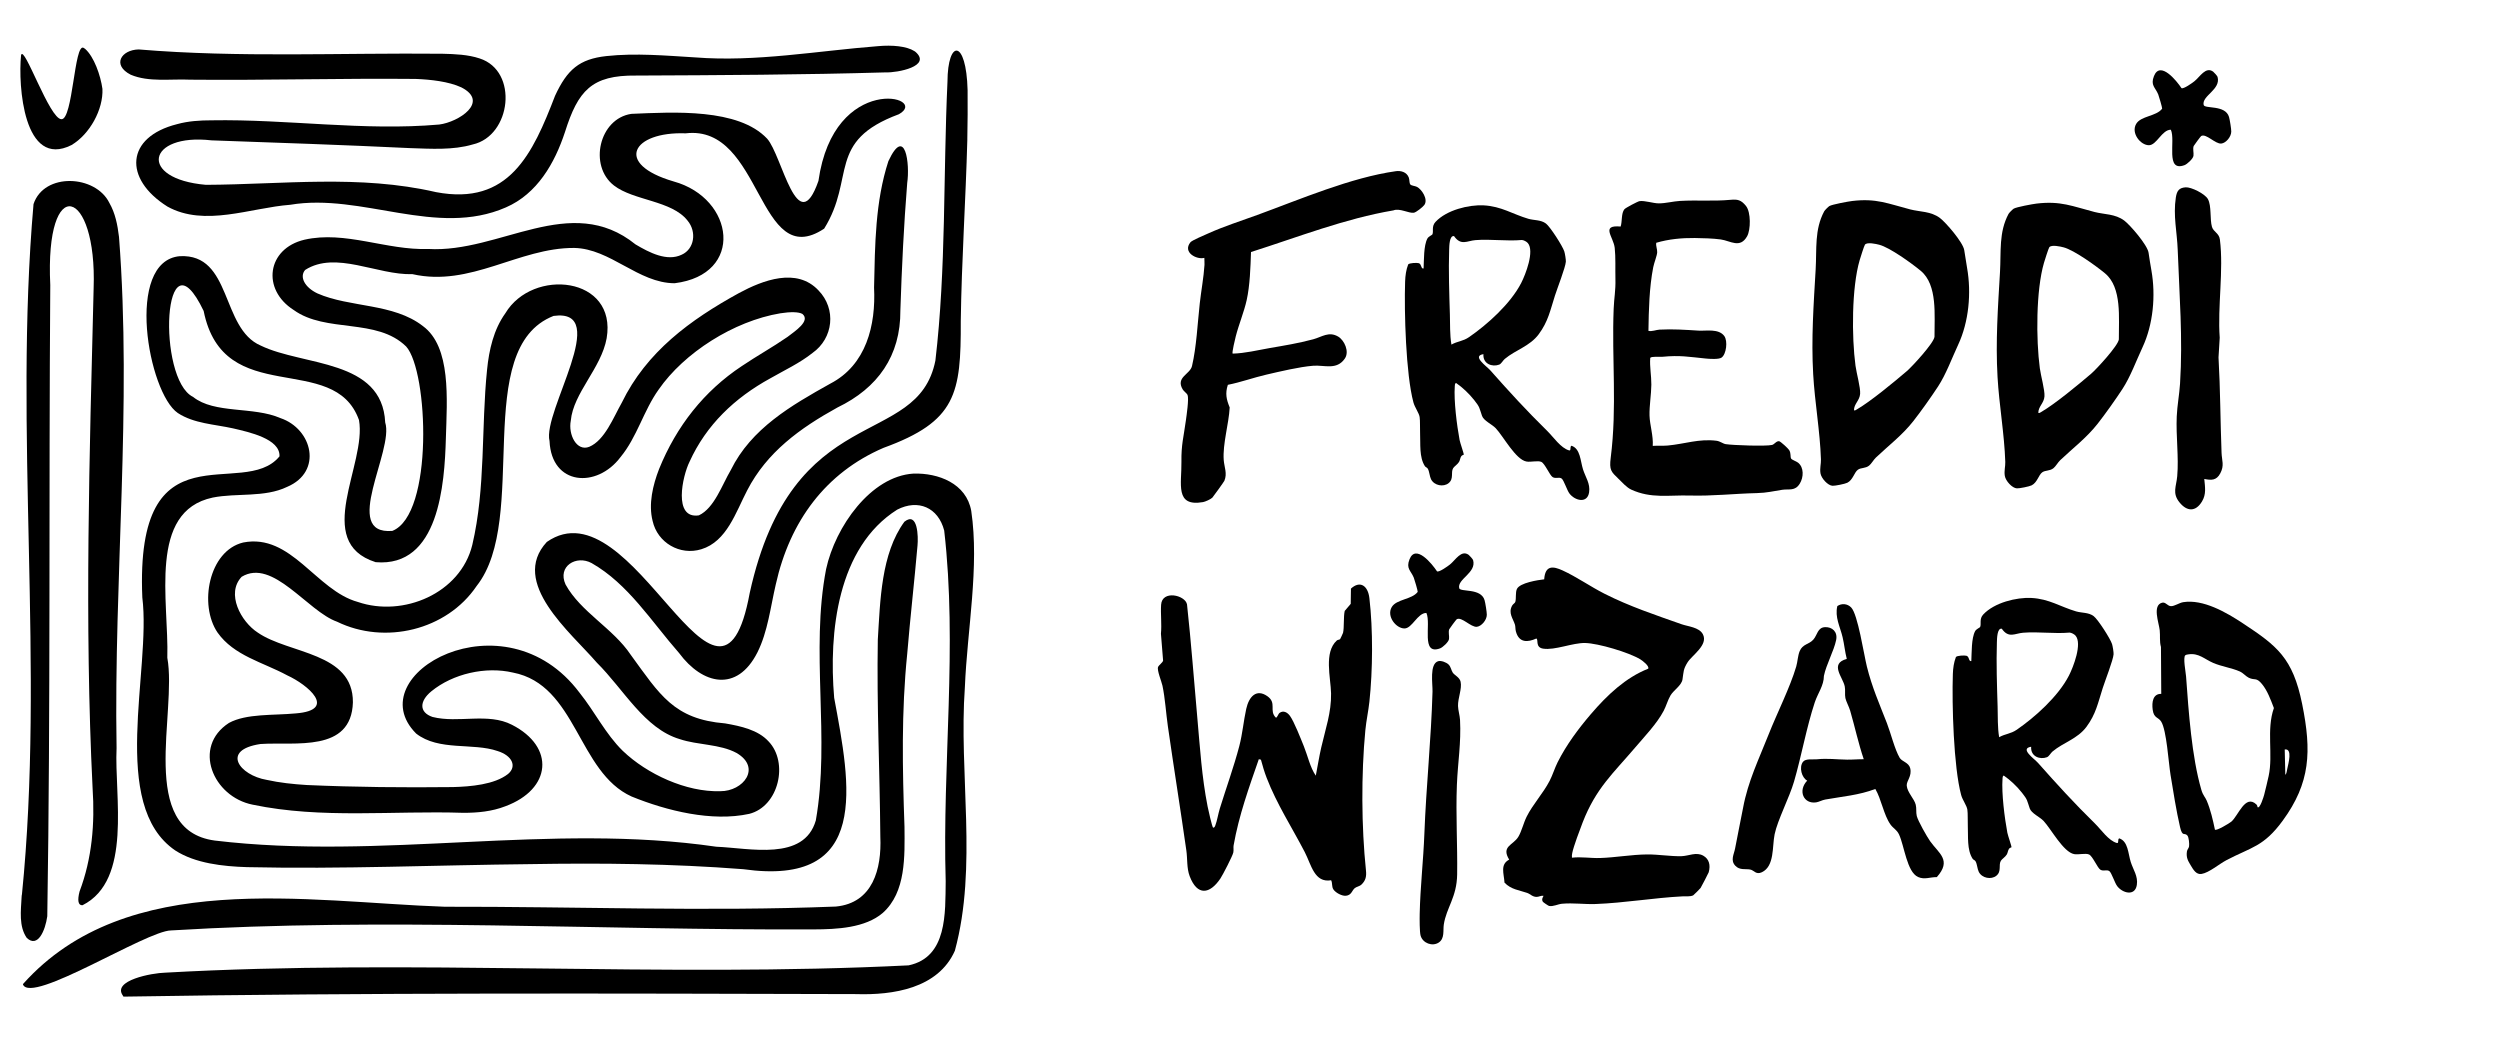 <svg width="267" height="111" viewBox="0 0 267 111" fill="none" xmlns="http://www.w3.org/2000/svg">
<path d="M167.882 91.602C168.884 91.485 169.89 91.668 170.889 91.636C172.552 91.582 174.233 91.269 175.909 91.254C177.107 91.242 178.416 91.471 179.582 91.44C180.366 91.419 181.154 90.956 181.917 91.392C182.535 91.747 182.699 92.392 182.491 93.158C182.465 93.252 181.709 94.7 181.623 94.835C181.575 94.909 180.887 95.597 180.833 95.624C180.526 95.777 180.027 95.714 179.679 95.732C176.618 95.888 173.492 96.435 170.391 96.55C169.25 96.593 168.009 96.412 166.82 96.52C166.38 96.561 165.878 96.845 165.437 96.754C165.362 96.738 164.825 96.377 164.779 96.31C164.572 96.008 164.878 95.697 164.846 95.67C164.592 95.628 164.361 95.788 164.113 95.789C163.663 95.79 163.448 95.483 163.097 95.361C162.259 95.069 161.383 95.004 160.681 94.265C160.616 93.271 160.196 92.324 161.181 91.807C160.295 90.368 161.619 90.272 162.16 89.366C162.518 88.766 162.713 87.886 163.046 87.222C163.713 85.889 164.798 84.747 165.501 83.391C165.828 82.759 166.038 82.039 166.355 81.407C167.296 79.533 168.596 77.795 169.915 76.256C171.669 74.211 173.621 72.371 176.025 71.418C176.19 71.134 175.376 70.532 175.192 70.42C173.951 69.668 170.695 68.708 169.309 68.673C167.956 68.638 166.068 69.475 164.8 69.274C163.923 69.135 164.346 68.252 164.072 68.197C163.176 68.601 162.229 68.685 161.896 67.431C161.83 67.184 161.857 66.913 161.8 66.725C161.598 66.064 161.058 65.48 161.492 64.686C161.596 64.497 161.792 64.422 161.835 64.283C161.946 63.922 161.833 63.283 162.003 62.91C162.309 62.238 164.276 61.945 164.92 61.872C165.023 60.336 165.881 60.465 166.879 60.92C168.371 61.6 169.886 62.666 171.373 63.417C174.056 64.773 176.797 65.68 179.591 66.668C180.278 66.912 181.469 66.986 181.864 67.731C182.472 68.878 180.716 69.97 180.238 70.729C179.759 71.49 179.818 71.74 179.69 72.563C179.59 73.213 178.747 73.703 178.409 74.273C178.129 74.742 177.95 75.402 177.683 75.911C176.959 77.29 175.604 78.696 174.62 79.854C172.291 82.595 170.45 84.175 169.027 87.838C168.75 88.552 168.046 90.423 167.917 91.099C167.883 91.27 167.862 91.425 167.885 91.601L167.882 91.602Z" fill="black"/>
<path d="M142.17 94.011C140.37 94.319 140.052 92.36 139.344 90.996C137.975 88.355 136.361 85.886 135.273 83.059C135.032 82.432 134.843 81.79 134.668 81.136L134.442 81.08C133.393 84.104 132.312 87.086 131.748 90.298C131.71 90.519 131.772 90.77 131.718 91.044C131.649 91.401 130.582 93.462 130.342 93.82C129.211 95.508 127.869 95.721 127.055 93.571C126.732 92.719 126.832 91.74 126.7 90.815C126.07 86.393 125.366 82.009 124.73 77.575C124.531 76.187 124.435 74.578 124.152 73.237C124.059 72.794 123.55 71.59 123.681 71.238C123.755 71.04 124.182 70.759 124.219 70.553L123.988 67.683C124.087 66.687 123.94 65.546 124.007 64.581C124.115 62.998 126.556 63.543 126.772 64.537C127.211 68.575 127.517 72.653 127.876 76.684C128.162 79.885 128.351 82.977 128.972 86.128C129.02 86.37 129.463 88.397 129.566 88.393C129.697 88.411 129.751 88.272 129.795 88.159C129.979 87.697 130.113 86.878 130.277 86.35C130.953 84.161 131.779 81.889 132.358 79.676C132.702 78.36 132.816 76.974 133.096 75.714C133.39 74.386 134.182 73.538 135.344 74.346C136.4 75.079 135.502 75.891 136.255 76.639C136.398 76.696 136.502 76.243 136.669 76.129C137.074 75.849 137.493 76.077 137.769 76.458C138.213 77.071 138.928 78.905 139.252 79.704C139.667 80.725 139.917 81.961 140.527 82.841C140.722 81.845 140.884 80.813 141.109 79.827C141.543 77.922 142.201 76.075 142.158 74.057C142.12 72.345 141.377 69.679 142.77 68.406C142.868 68.316 143.051 68.331 143.123 68.26C143.148 68.236 143.428 67.631 143.438 67.584C143.57 67.034 143.473 65.884 143.615 65.247L144.257 64.492L144.281 62.863C145.247 61.977 146.094 62.531 146.251 63.878C146.645 67.26 146.614 71.578 146.251 74.951C146.142 75.962 145.917 76.963 145.82 77.983C145.369 82.699 145.398 88.299 145.886 92.974C145.953 93.612 145.85 94.046 145.407 94.469C145.197 94.669 144.874 94.698 144.69 94.852C144.379 95.109 144.353 95.605 143.74 95.668C143.338 95.709 142.658 95.362 142.414 95C142.2 94.68 142.33 94.361 142.167 94.012L142.17 94.011Z" fill="black"/>
<path d="M158.427 37.824C157.172 38.022 158.752 39.086 159.166 39.554C161.239 41.889 163.015 43.838 165.233 46.012C165.917 46.684 166.685 47.853 167.589 48.106C167.823 48.171 167.635 47.693 167.835 47.605C168.79 47.923 168.779 49.216 169.065 50.128C169.325 50.957 169.861 51.648 169.716 52.584C169.522 53.826 168.182 53.462 167.612 52.7C167.356 52.358 167.024 51.303 166.794 51.117C166.53 50.905 166.154 51.16 165.821 50.954C165.505 50.758 165.001 49.507 164.611 49.329C164.247 49.164 163.478 49.375 163.023 49.291C161.866 49.079 160.564 46.606 159.747 45.737C159.358 45.322 158.463 44.939 158.282 44.42C157.972 43.533 158.07 43.52 157.456 42.744C156.901 42.041 156.204 41.381 155.497 40.894C155.373 40.99 155.382 41.089 155.371 41.239C155.259 42.804 155.593 45.428 155.886 46.998C155.945 47.316 156.368 48.495 156.328 48.562C156.319 48.575 156.146 48.61 156.069 48.718C155.939 48.903 155.939 49.145 155.827 49.331C155.666 49.599 155.306 49.817 155.196 50.002C154.919 50.462 155.298 51.133 154.705 51.605C154.165 52.035 153.181 51.87 152.836 51.185C152.676 50.869 152.662 50.35 152.49 50.06C152.408 49.921 152.254 49.9 152.181 49.789C151.553 48.822 151.72 47.39 151.665 46.23C151.641 45.718 151.679 44.967 151.617 44.539C151.554 44.111 151.099 43.519 150.954 42.977C150.146 39.984 149.959 33.284 150.066 30.069C150.087 29.439 150.172 28.812 150.395 28.239C150.526 28.079 151.335 28.047 151.53 28.109C151.845 28.209 151.738 28.732 152.039 28.676C152.09 27.787 152.035 26.238 152.447 25.474C152.568 25.252 152.948 25.103 152.979 25.036C153.13 24.712 152.862 24.18 153.313 23.698C154.502 22.424 156.868 21.852 158.45 21.932C160.354 22.031 161.546 22.873 163.229 23.367C163.845 23.547 164.563 23.46 165.109 23.876C165.563 24.221 166.887 26.282 167.069 26.856C167.137 27.071 167.248 27.735 167.233 27.949C167.187 28.567 166.317 30.794 166.074 31.555C165.566 33.141 165.347 34.332 164.341 35.691C163.38 36.987 161.879 37.355 160.711 38.332C160.512 38.497 160.343 38.855 160.113 38.942C159.376 39.222 158.358 38.873 158.429 37.826L158.427 37.824ZM163.167 25.954C163.037 25.804 162.734 25.642 162.539 25.631C160.887 25.779 159.226 25.514 157.575 25.645C156.688 25.716 156.03 26.278 155.293 25.217C154.795 25.119 154.783 26.274 154.77 26.659C154.696 28.876 154.78 31.364 154.847 33.56C154.881 34.64 154.832 35.744 155.012 36.803C155.678 36.428 156.235 36.461 156.899 36.002C158.824 34.674 161.313 32.463 162.463 30.225C162.925 29.328 163.91 26.809 163.167 25.953V25.954Z" fill="black"/>
<path d="M197.812 21.466C200.406 21.158 201.641 21.752 204.013 22.365C205.05 22.634 206.215 22.557 207.179 23.277C207.807 23.746 209.66 25.891 209.781 26.717C209.883 27.417 209.965 27.934 210.084 28.611C210.559 31.292 210.27 34.375 209.138 36.803C208.459 38.262 207.837 39.972 206.992 41.264C206.24 42.412 205.176 43.913 204.341 44.978C203.167 46.477 201.689 47.592 200.344 48.87C200.095 49.107 199.865 49.535 199.618 49.73C199.218 50.044 198.757 49.927 198.421 50.169C198.03 50.451 197.899 51.255 197.291 51.559C197.033 51.687 195.992 51.894 195.716 51.881C195.218 51.857 194.515 51.095 194.427 50.549C194.341 50.01 194.492 49.548 194.477 49.06C194.384 46.117 193.818 42.953 193.649 39.982C193.432 36.142 193.693 32.569 193.912 28.775C194.04 26.573 193.774 24.528 194.824 22.569C194.891 22.444 195.268 22.073 195.377 22.008C195.675 21.831 197.391 21.516 197.813 21.466H197.812ZM198.006 43.824C198.138 43.857 198.21 43.785 198.313 43.725C199.793 42.864 202.262 40.82 203.645 39.639C204.218 39.15 206.528 36.645 206.605 35.973C206.585 33.716 206.959 30.436 205.134 28.922C204.156 28.111 201.822 26.431 200.706 26.14C200.367 26.052 199.416 25.833 199.178 26.127C199.096 26.228 198.682 27.543 198.61 27.792C197.755 30.721 197.754 35.976 198.167 39.058C198.274 39.856 198.712 41.398 198.662 42.062C198.607 42.795 197.997 43.136 198.005 43.823L198.006 43.824Z" fill="black"/>
<path d="M176.888 25.93C176.829 26.283 177.007 26.605 176.987 26.956C176.967 27.306 176.655 28.08 176.564 28.545C176.141 30.702 176.086 33.129 176.053 35.337C176.449 35.423 176.878 35.225 177.229 35.205C178.621 35.127 180.003 35.223 181.406 35.311C182.206 35.361 183.563 35.065 184.16 35.896C184.537 36.422 184.378 37.836 183.857 38.195C183.557 38.4 182.567 38.331 182.171 38.291C180.359 38.113 179.448 37.922 177.556 38.104C177.298 38.129 176.352 38.037 176.245 38.224C176.174 39.185 176.371 40.111 176.364 41.08C176.356 42.123 176.14 43.351 176.169 44.379C176.197 45.383 176.591 46.573 176.513 47.62C177.045 47.581 177.59 47.63 178.121 47.582C179.93 47.414 181.454 46.838 183.321 47.073C183.708 47.122 184.008 47.387 184.302 47.434C185.068 47.556 188.596 47.677 189.255 47.52C189.507 47.46 189.716 47.078 190.012 47.123C190.17 47.147 190.993 47.906 191.094 48.086C191.297 48.443 191.181 48.773 191.292 48.978C191.359 49.103 191.868 49.279 192.037 49.415C192.676 49.934 192.632 50.971 192.22 51.647C191.712 52.48 191.075 52.2 190.339 52.31C189.334 52.46 188.73 52.637 187.635 52.663C185.159 52.722 182.96 52.991 180.426 52.922C178.245 52.863 176.336 53.266 174.214 52.289C173.734 52.068 173.257 51.529 172.862 51.146C172.066 50.375 171.856 50.216 172.025 48.881C172.716 43.445 172.125 38.358 172.34 32.968C172.388 31.765 172.56 31.08 172.527 29.773C172.501 28.742 172.563 27.465 172.452 26.474C172.319 25.285 170.916 24 173.084 24.195C173.269 23.65 173.13 22.792 173.486 22.348C173.605 22.199 174.913 21.509 175.101 21.482C175.658 21.401 176.561 21.72 177.168 21.72C177.886 21.72 178.709 21.5 179.424 21.459C181.27 21.352 182.979 21.512 184.821 21.34C185.57 21.269 185.96 21.348 186.481 22.009C187.002 22.67 186.982 24.534 186.594 25.229C185.84 26.576 184.816 25.717 183.777 25.573C182.975 25.462 181.821 25.429 181.003 25.42C179.616 25.406 178.23 25.535 176.887 25.929L176.888 25.93Z" fill="black"/>
<path d="M152.134 21.868C151.983 22.095 151.25 22.679 150.997 22.721C150.48 22.805 149.471 22.2 148.82 22.469C143.621 23.353 138.648 25.314 133.607 26.917C133.553 28.548 133.495 30.475 133.144 32.057C132.87 33.3 132.295 34.678 131.976 35.936C131.91 36.199 131.554 37.663 131.646 37.766C132.975 37.735 134.284 37.402 135.592 37.175C137.181 36.901 138.665 36.662 140.243 36.238C141.182 35.986 141.917 35.357 142.92 35.95C143.572 36.336 144.144 37.543 143.628 38.294C142.753 39.569 141.441 38.965 140.244 39.062C138.761 39.182 136.736 39.667 135.248 40.011C133.879 40.327 132.517 40.826 131.134 41.099C130.833 42.029 130.981 42.657 131.331 43.518C131.24 45.258 130.567 47.429 130.694 49.133C130.753 49.899 131.093 50.568 130.762 51.352C130.717 51.456 129.56 53.07 129.475 53.153C129.301 53.324 128.716 53.584 128.485 53.624C125.448 54.154 126.213 51.683 126.177 49.333C126.149 47.484 126.415 46.661 126.653 44.9C126.728 44.348 126.993 42.586 126.831 42.178C126.767 42.019 126.427 41.79 126.305 41.579C125.546 40.28 127.093 39.991 127.306 39.092C127.783 37.079 127.903 34.492 128.134 32.407C128.279 31.099 128.557 29.606 128.64 28.289C128.656 28.041 128.619 27.787 128.624 27.54C127.821 27.762 126.259 26.956 127.144 25.869C127.304 25.672 128.628 25.114 128.976 24.957C130.792 24.14 132.427 23.637 134.263 22.965C138.869 21.281 144.296 18.954 149.083 18.282C149.592 18.21 150.229 18.357 150.46 18.963C150.55 19.201 150.498 19.529 150.62 19.695C150.725 19.839 151.122 19.849 151.337 19.961C151.838 20.222 152.536 21.266 152.133 21.869L152.134 21.868Z" fill="black"/>
<path d="M230.916 64.368C231.296 64.273 231.478 64.728 231.862 64.738C232.236 64.748 232.749 64.379 233.166 64.312C235.296 63.974 237.745 65.386 239.544 66.573C243.187 68.979 244.871 70.258 245.869 75.184C246.897 80.257 246.746 83.605 243.795 87.646C241.755 90.441 240.444 90.468 237.786 91.865C237.013 92.271 235.929 93.205 235.129 93.336C234.554 93.43 234.255 92.898 233.958 92.403C233.666 91.916 233.47 91.577 233.564 90.934C233.594 90.724 233.755 90.602 233.79 90.405C233.837 90.147 233.772 89.409 233.608 89.228C233.286 88.874 233.085 89.436 232.827 88.321C232.429 86.6 232.102 84.528 231.814 82.762C231.597 81.435 231.396 78.02 230.821 77.076C230.51 76.567 230.037 76.735 229.909 75.813C229.792 74.97 229.943 74.082 230.822 74.105L230.791 69.1C230.621 68.511 230.724 67.894 230.658 67.308C230.567 66.495 229.849 64.636 230.916 64.367V64.368ZM241.108 86.207C241.359 86.409 241.767 85.064 241.812 84.888C241.967 84.269 242.159 83.49 242.291 82.882C242.79 80.584 242.032 77.935 242.852 75.62C242.514 74.742 242.162 73.761 241.58 73.056C240.958 72.303 240.832 72.696 240.175 72.387C239.856 72.237 239.586 71.88 239.202 71.709C238.355 71.333 237.281 71.191 236.374 70.801C235.419 70.389 234.835 69.719 233.721 69.886C233.615 69.901 233.477 69.919 233.391 69.985C233.126 70.189 233.442 71.829 233.472 72.242C233.743 75.976 234.072 80.81 235.103 84.349C235.285 84.972 235.506 85.103 235.677 85.507C236.09 86.486 236.336 87.557 236.555 88.609C236.713 88.762 238.088 87.933 238.302 87.756C239.05 87.134 239.783 84.785 240.975 85.909C241.054 85.984 241.098 86.092 241.109 86.207H241.108ZM244.008 80.043L244.072 82.741C244.197 82.687 244.244 82.289 244.275 82.137C244.397 81.547 244.869 79.913 244.008 80.043Z" fill="black"/>
<path d="M235.417 51.154C235.5 52.04 235.644 52.779 235.171 53.561C234.49 54.686 233.57 54.636 232.778 53.664C231.967 52.668 232.43 51.963 232.527 50.859C232.707 48.827 232.383 46.563 232.476 44.476C232.529 43.303 232.754 42.137 232.829 40.968C233.135 36.123 232.755 31.492 232.579 26.676C232.511 24.786 232.082 23.047 232.378 21.1C232.49 20.363 232.732 20.057 233.427 20.006C234.015 19.964 235.488 20.691 235.804 21.262C236.209 21.992 236 23.423 236.238 24.23C236.398 24.773 236.998 24.897 237.084 25.574C237.5 28.852 236.824 32.732 237.066 36.071L236.938 38.17C237.132 41.565 237.132 44.964 237.262 48.366C237.294 49.199 237.576 49.697 237.129 50.548C236.709 51.346 236.144 51.294 235.417 51.153V51.154Z" fill="black"/>
<path d="M192.557 81.366C192.843 80.989 193.607 81.136 194.038 81.093C195.214 80.974 196.088 81.112 197.263 81.13C197.856 81.139 198.455 81.077 199.048 81.084C198.474 79.39 198.099 77.62 197.597 75.899C197.482 75.502 197.155 74.891 197.088 74.56C197.007 74.159 197.1 73.71 197.019 73.307C196.821 72.321 195.359 70.88 197.236 70.373C197.041 69.609 196.968 68.806 196.786 68.041C196.526 66.941 195.941 65.909 196.228 64.727C196.695 64.414 197.297 64.46 197.706 64.878C198.416 65.599 199.062 69.898 199.381 71.181C199.937 73.421 200.71 75.144 201.521 77.231C201.936 78.3 202.347 80.013 202.883 80.931C203.122 81.341 203.855 81.428 204.008 82.042C204.223 82.907 203.596 83.397 203.64 83.912C203.7 84.631 204.442 85.301 204.602 85.949C204.702 86.352 204.613 86.749 204.712 87.152C204.842 87.678 205.806 89.375 206.142 89.848C207.066 91.151 208.471 91.862 206.851 93.677C206.131 93.664 205.546 93.976 204.85 93.663C203.652 93.127 203.384 90.336 202.818 89.125C202.578 88.61 202.204 88.477 201.908 88.064C201.184 87.053 200.928 85.347 200.285 84.261C198.556 84.926 196.735 85.068 194.94 85.39C194.61 85.449 194.253 85.649 193.971 85.692C192.612 85.898 191.989 84.438 193.009 83.372C192.418 83.057 192.12 81.939 192.557 81.365V81.366Z" fill="black"/>
<path d="M185.334 92.464C184.779 91.877 185.195 91.239 185.31 90.605C185.572 89.154 185.888 87.747 186.16 86.28C186.687 83.436 187.843 81.087 188.881 78.457C189.767 76.213 191.192 73.388 191.837 71.184C191.988 70.664 192.005 70.023 192.205 69.543C192.527 68.767 193.186 68.845 193.66 68.315C194.106 67.817 194.104 67.002 194.933 66.978C195.665 66.957 196.284 67.456 196.099 68.362C195.867 69.503 195.039 70.98 194.793 72.186C194.79 73.223 194.14 74.039 193.818 75.012C192.932 77.69 192.397 80.748 191.6 83.484C191.103 85.187 189.843 87.581 189.53 89.1C189.26 90.408 189.535 92.509 188.168 93.155C187.532 93.455 187.337 92.942 186.921 92.865C186.419 92.773 185.806 92.962 185.335 92.465L185.334 92.464Z" fill="black"/>
<path d="M153.59 70.619C153.898 70.521 154.466 70.733 154.707 70.969C154.967 71.223 154.995 71.621 155.166 71.854C155.373 72.136 155.888 72.341 155.993 72.81C156.159 73.552 155.699 74.546 155.716 75.395C155.726 75.827 155.909 76.448 155.932 76.89C156.062 79.344 155.691 81.432 155.596 83.823C155.469 87.003 155.669 90.226 155.624 93.394C155.59 95.824 154.472 96.937 154.198 98.743C154.102 99.369 154.315 100.236 153.647 100.67C152.978 101.105 151.96 100.743 151.722 99.933C151.605 99.537 151.614 98.073 151.624 97.576C151.685 94.754 152.015 91.897 152.122 89.068C152.314 83.979 152.851 78.944 152.993 73.862C153.016 73.028 152.652 70.917 153.589 70.618L153.59 70.619Z" fill="black"/>
<path d="M232.981 9.41C233.188 9.544 234.149 8.852 234.366 8.676C234.968 8.191 235.57 7.083 236.361 7.65C236.451 7.714 236.805 8.108 236.834 8.209C237.22 9.569 235.124 10.227 235.351 11.208C235.453 11.652 237.667 11.164 238.058 12.488C238.142 12.772 238.303 13.768 238.299 14.051C238.294 14.623 237.724 15.281 237.235 15.332C236.594 15.399 235.621 14.226 235.086 14.526C235.031 14.557 234.309 15.531 234.285 15.596C234.171 15.907 234.308 16.32 234.262 16.643C234.216 16.965 233.583 17.537 233.306 17.638C231.221 18.405 232.384 15.038 231.846 13.854C230.892 13.851 230.331 15.518 229.498 15.51C228.602 15.503 227.576 14.219 228.139 13.24C228.637 12.37 230.29 12.438 230.918 11.607C230.941 11.519 230.566 10.247 230.499 10.084C230.19 9.33 229.65 9.119 230.044 8.124C230.707 6.448 232.465 8.629 232.979 9.409L232.981 9.41Z" fill="black"/>
<path d="M216.925 79.753C215.669 79.951 217.249 81.015 217.664 81.483C219.737 83.819 221.513 85.767 223.73 87.942C224.414 88.613 225.182 89.782 226.087 90.035C226.321 90.1 226.133 89.622 226.333 89.535C227.287 89.853 227.277 91.146 227.563 92.058C227.823 92.886 228.359 93.577 228.214 94.514C228.02 95.756 226.679 95.391 226.11 94.63C225.854 94.288 225.521 93.232 225.292 93.047C225.028 92.834 224.651 93.089 224.319 92.883C224.003 92.687 223.499 91.436 223.109 91.259C222.745 91.093 221.976 91.304 221.52 91.22C220.364 91.008 219.062 88.535 218.245 87.666C217.855 87.252 216.96 86.868 216.779 86.349C216.47 85.463 216.567 85.449 215.954 84.673C215.399 83.971 214.702 83.311 213.995 82.823C213.871 82.919 213.879 83.019 213.869 83.169C213.757 84.733 214.09 87.357 214.384 88.928C214.443 89.246 214.866 90.425 214.825 90.491C214.817 90.505 214.643 90.54 214.566 90.647C214.437 90.832 214.437 91.074 214.324 91.261C214.164 91.528 213.804 91.747 213.693 91.931C213.417 92.391 213.796 93.062 213.203 93.535C212.663 93.965 211.679 93.799 211.334 93.114C211.174 92.798 211.16 92.279 210.988 91.989C210.905 91.85 210.752 91.83 210.679 91.719C210.051 90.751 210.217 89.319 210.162 88.159C210.138 87.647 210.177 86.896 210.114 86.469C210.051 86.028 209.597 85.448 209.451 84.906C208.644 81.913 208.457 75.214 208.564 71.998C208.584 71.368 208.67 70.742 208.893 70.169C209.024 70.008 209.833 69.976 210.028 70.038C210.343 70.139 210.236 70.662 210.536 70.606C210.587 69.716 210.532 68.167 210.945 67.404C211.066 67.181 211.446 67.033 211.477 66.966C211.628 66.641 211.36 66.11 211.811 65.627C213 64.354 215.366 63.781 216.948 63.862C218.852 63.96 220.043 64.802 221.726 65.297C222.343 65.477 223.061 65.39 223.607 65.805C224.061 66.15 225.385 68.212 225.567 68.786C225.635 69 225.746 69.664 225.73 69.879C225.685 70.496 224.815 72.723 224.571 73.485C224.064 75.071 223.845 76.261 222.838 77.62C221.878 78.916 220.377 79.284 219.209 80.261C219.01 80.427 218.841 80.784 218.611 80.871C217.874 81.152 216.855 80.803 216.927 79.755L216.925 79.753ZM221.665 67.883C221.535 67.733 221.231 67.572 221.037 67.56C219.384 67.708 217.723 67.443 216.073 67.575C215.186 67.645 214.528 68.208 213.791 67.147C213.293 67.048 213.281 68.204 213.268 68.589C213.193 70.806 213.278 73.293 213.345 75.489C213.378 76.57 213.33 77.673 213.509 78.733C214.176 78.357 214.733 78.39 215.397 77.931C217.322 76.603 219.811 74.392 220.961 72.155C221.423 71.257 222.408 68.738 221.665 67.882V67.883Z" fill="black"/>
<path d="M217.5 21.743C220.093 21.435 221.328 22.029 223.7 22.642C224.738 22.91 225.903 22.834 226.866 23.554C227.494 24.023 229.348 26.167 229.468 26.994C229.57 27.693 229.652 28.21 229.772 28.888C230.247 31.569 229.958 34.652 228.826 37.08C228.146 38.539 227.524 40.249 226.679 41.541C225.928 42.689 224.863 44.19 224.029 45.255C222.854 46.754 221.376 47.869 220.031 49.147C219.782 49.383 219.553 49.812 219.305 50.007C218.905 50.321 218.445 50.204 218.108 50.446C217.717 50.728 217.586 51.532 216.978 51.835C216.72 51.964 215.68 52.171 215.403 52.157C214.905 52.134 214.203 51.371 214.114 50.825C214.026 50.279 214.18 49.825 214.164 49.337C214.072 46.393 213.505 43.23 213.337 40.258C213.12 36.418 213.38 32.846 213.6 29.051C213.728 26.85 213.462 24.805 214.511 22.846C214.578 22.721 214.955 22.35 215.064 22.285C215.363 22.107 217.079 21.793 217.501 21.743H217.5ZM217.693 44.101C217.825 44.134 217.897 44.061 218.001 44.001C219.48 43.141 221.95 41.096 223.332 39.916C223.905 39.427 226.216 36.922 226.293 36.249C226.273 33.993 226.646 30.712 224.822 29.198C223.844 28.387 221.509 26.708 220.394 26.417C220.055 26.329 219.104 26.109 218.866 26.404C218.784 26.505 218.37 27.82 218.297 28.068C217.443 30.998 217.442 36.252 217.854 39.334C217.961 40.133 218.399 41.675 218.349 42.339C218.294 43.072 217.685 43.413 217.692 44.1L217.693 44.101Z" fill="black"/>
<path d="M153.473 61.018C153.681 61.153 154.642 60.461 154.859 60.285C155.461 59.8 156.062 58.691 156.854 59.258C156.944 59.322 157.297 59.717 157.326 59.817C157.713 61.178 155.617 61.835 155.843 62.816C155.946 63.261 158.16 62.772 158.551 64.096C158.635 64.381 158.795 65.376 158.792 65.659C158.787 66.231 158.216 66.89 157.728 66.941C157.086 67.008 156.113 65.834 155.579 66.135C155.524 66.166 154.802 67.139 154.778 67.205C154.663 67.516 154.801 67.929 154.755 68.251C154.709 68.573 154.076 69.145 153.799 69.247C151.713 70.013 152.877 66.646 152.339 65.462C151.385 65.459 150.824 67.126 149.991 67.119C149.095 67.112 148.069 65.827 148.631 64.848C149.129 63.979 150.783 64.046 151.411 63.215C151.434 63.127 151.059 61.855 150.992 61.693C150.682 60.938 150.143 60.727 150.537 59.732C151.2 58.056 152.958 60.237 153.472 61.017L153.473 61.018Z" fill="black"/>
<path d="M13.13 106.34C11.93 104.71 16.24 103.91 17.65 103.88C44.05 102.4 70.68 104.42 97.04 103.1C101.19 102.23 100.95 97.49 101 94.12C100.63 81.65 102.27 69.01 100.84 56.66C100.2 54.19 98.05 53.28 95.82 54.43C89.45 58.45 88.49 67.51 89.09 74.53C90.82 83.84 93.06 94.76 79.38 92.83C71.77 92.24 64.2 92.16 56.62 92.29C46.55 92.39 36.49 92.84 26.38 92.61C23.8 92.53 20.86 92.21 18.72 90.83C11.6 85.98 16.17 71.6 15.2 63.81C14.41 45.09 25.94 53.5 29.85 48.74C29.94 46.86 26.59 46.15 24.89 45.75C22.91 45.31 20.71 45.24 18.99 44.11C15.82 41.95 13.31 27.89 19.2 27.36C24.81 27.07 23.56 35.08 27.85 36.91C32.38 39.11 40.82 38.33 41.14 45.12C42.11 48.1 36.39 57.16 41.9 56.7C46.33 54.96 45.75 39.66 43.38 37.01C40.24 33.92 34.82 35.6 31.37 33.11C27.92 30.92 28.5 26.55 32.52 25.6C36.87 24.61 41.3 26.75 45.72 26.59C53.39 27.05 60.94 20.5 67.87 26.1C69.35 26.98 71.24 27.96 72.81 27.2C74.15 26.6 74.44 24.77 73.43 23.56C71.74 21.4 67.67 21.44 65.57 19.81C62.85 17.71 63.98 12.67 67.43 12.16C71.94 11.97 78.85 11.54 81.93 14.81C83.54 16.6 85.17 25.74 87.41 19.32C89.06 7.68 99.4 10.31 96 12.2C88.24 15.08 91.4 18.98 88.02 24.42C80.9 29.14 81.45 13.26 73.23 14.24C67.55 14.03 65.51 17.5 71.95 19.38C78.46 21.18 79.55 29.32 72.05 30.25C68.16 30.24 65.2 26.55 61.32 26.48C55.4 26.45 50.26 30.69 44.05 29.28C40.3 29.4 35.86 26.74 32.59 28.83C31.96 29.56 32.53 30.69 33.91 31.34C37.37 32.86 42.01 32.37 45.16 34.82C48.2 37.04 47.74 42.65 47.62 46.79C47.48 51.73 46.88 60.62 40.12 60.04C33.34 57.88 39.19 49.57 38.34 44.86C35.68 37.41 23.87 43.76 21.75 33.21C17.39 24.1 16.74 40.5 20.62 42.39C22.9 44.22 27.06 43.39 29.94 44.65C33.37 45.8 34.5 50.38 30.66 52C28.26 53.16 25.28 52.63 22.72 53.14C15.78 54.61 18.05 64.21 17.87 70.25C18.94 76.12 14.64 88.65 22.93 89.77C40.79 91.91 58.73 87.84 76.5 90.43C80.07 90.57 85.86 92.01 87.13 87.62C88.68 78.82 86.53 69.56 88.23 60.77C89.21 56.26 93 50.86 97.56 50.58C100.2 50.5 103.21 51.62 103.73 54.57C104.61 60.51 103.3 67.28 103.05 73.36C102.38 82.64 104.43 92.52 101.98 101.54C100.19 105.57 95.38 106.3 91.4 106.17C65.41 106.1 39.01 106.01 13.21 106.44L13.13 106.38V106.34Z" fill="black"/>
<path d="M103.31 14.95C103.14 21.38 102.7 27.84 102.61 34.29C102.64 42.07 102.13 45 94.36 47.83C88.2 50.48 84.36 55.64 82.85 62.43C82.29 64.83 82 67.47 80.89 69.68C78.71 73.99 75.02 73.11 72.53 69.75C69.58 66.39 67.09 62.36 63.19 60.14C61.55 59.25 59.51 60.47 60.4 62.42C62.01 65.36 65.47 67.1 67.36 69.93C70.47 74.19 71.96 76.81 77.45 77.26C79.11 77.55 80.96 77.95 82.08 79.18C84.24 81.42 83.19 86.12 80.02 86.92C76.04 87.79 71.23 86.6 67.46 85.07C61.7 82.47 61.59 73.14 54.78 71.83C51.87 71.15 48.37 71.95 46.07 73.83C44.8 74.87 44.73 76.07 46.19 76.57C48.95 77.27 52.11 76.08 54.68 77.41C59.3 79.77 58.91 84.28 53.97 86.11C52.53 86.67 51.01 86.81 49.49 86.81C41.98 86.56 34.34 87.48 26.99 85.94C22.74 85.1 20.5 79.77 24.45 77.21C26.32 76.19 29.21 76.42 31.6 76.19C36.09 75.83 32.85 73.12 30.68 72.13C28.05 70.71 24.99 70.04 23.23 67.55C21.23 64.61 22.28 58.83 25.97 57.94C31.11 56.93 33.75 63.06 38.22 64.29C43.06 65.95 49.18 63.37 50.44 58.2C51.88 52.08 51.38 45.69 52.02 39.47C52.23 37.37 52.72 35.2 53.97 33.46C56.88 28.58 65.92 29.51 64.79 36.13C64.21 39.33 61.23 41.97 60.96 44.93C60.67 46.42 61.59 48.25 62.93 47.72C64.59 47.02 65.51 44.59 66.4 43.02C69.05 37.57 73.7 34.17 78.92 31.3C81.48 29.92 85.09 28.54 87.41 31.01C89.35 33 89 36.13 86.77 37.7C85.43 38.77 83.78 39.54 82.28 40.4C78.46 42.49 75.42 45.39 73.64 49.32C72.89 50.83 71.86 55.46 74.64 55.04C76.29 54.27 77.12 51.77 78.05 50.2C80.23 45.77 84.49 43.31 88.68 40.97C92.52 38.98 93.55 34.73 93.35 30.71C93.45 26.14 93.47 21.54 94.88 17.21C96.69 13.33 97.19 17.55 96.89 19.54C96.53 24.05 96.31 28.58 96.16 33.15C96.19 38.01 93.75 41.44 89.44 43.52C85.42 45.74 81.9 48.3 79.8 52.37C78.59 54.68 77.63 57.83 74.9 58.66C72.62 59.36 70.22 57.97 69.7 55.64C69.24 53.84 69.72 51.82 70.39 50.09C72.25 45.51 75.19 41.77 79.22 39.1C80.82 38.02 82.52 37.08 84.11 35.98C84.91 35.36 86.59 34.28 85.7 33.53C85.3 33.3 84.42 33.29 83.34 33.46C78.36 34.29 73.05 37.69 70.34 41.61C68.73 43.86 68.04 46.68 66.27 48.82C63.74 52.19 58.9 51.86 58.69 47.1C57.91 43.98 65.4 32.88 59.12 33.74C50.27 37.21 56.62 55.38 50.9 62.59C47.71 67.31 41.1 68.89 36 66.4C32.84 65.29 29.15 59.59 25.81 61.6C24.11 63.39 25.73 66.4 27.53 67.56C30.85 69.86 37.73 69.64 37.69 75.01C37.53 80.41 31.5 79.21 27.82 79.46C23.54 80.1 25.59 82.8 28.48 83.29C29.87 83.6 31.33 83.75 32.76 83.84C37.93 84.07 43.18 84.12 48.36 84.06C50.25 84.01 52.81 83.8 54.26 82.66C55.22 81.86 54.72 80.7 53.14 80.21C50.52 79.3 46.86 80.24 44.44 78.34C38.2 72.06 53.87 63.27 61.9 73.99C63.52 76 64.66 78.38 66.51 80.19C69.11 82.68 73.29 84.61 76.92 84.5C79.39 84.52 81.35 81.99 78.67 80.42C76.88 79.45 74.53 79.59 72.6 78.94C68.82 77.82 66.6 73.6 63.74 70.77C60.98 67.56 54.39 62.22 58.4 57.88C67.67 51.42 76.82 80.96 80.07 63.33C84.65 42.54 97.98 48.11 99.9 38.51C101.06 28.66 100.73 18.64 101.19 8.73C101.21 4.17 103.2 4.14 103.34 9.63C103.36 11.36 103.34 13.08 103.31 14.81V15.01V14.95Z" fill="black"/>
<path d="M97.74 5.51C99.59 7.08 95.8 7.78 94.62 7.73C85.74 7.99 76.81 8.03 67.94 8.07C63.17 8.01 61.73 9.7 60.34 14.1C59.24 17.44 57.37 20.7 54.03 22.15C46.63 25.39 38.64 20.58 31 21.87C26.75 22.19 21.86 24.27 17.88 22.06C13.16 19.09 13.42 14.64 18.91 13.26C20.1 12.93 21.35 12.85 22.59 12.85C30.65 12.71 38.87 14.01 46.91 13.3C48.97 13.04 52.32 10.89 49.27 9.33C47.91 8.7 45.97 8.49 44.38 8.43C36.39 8.35 28.32 8.59 20.33 8.51C18.23 8.41 15.89 8.8 13.96 7.98C11.93 6.94 12.95 5.32 14.81 5.28C25.56 6.18 36.44 5.63 47.24 5.74C48.57 5.77 50 5.83 51.22 6.24C55.41 7.58 54.61 14.51 50.48 15.43C48.39 16.05 46.02 15.89 43.84 15.82C36.75 15.48 29.63 15.24 22.59 14.99C15.7 14.2 14.7 19.11 21.99 19.74C30.21 19.7 38.4 18.63 46.57 20.52C54.36 22 56.89 16.44 59.28 10.23C60.58 7.42 61.88 6.31 64.75 5.99C67.88 5.65 71.12 5.94 74.25 6.13C80.71 6.64 87.31 5.43 93.77 4.93C95.29 4.79 96.83 4.93 97.66 5.46L97.76 5.53L97.74 5.51Z" fill="black"/>
<path d="M2.34 95.56C4.8 71.15 1.45 46.18 3.58 21.8C4.7 18.39 10.21 18.67 11.68 21.67C12.31 22.77 12.55 23.99 12.71 25.31C14.11 43.46 12.14 61.71 12.45 79.89C12.2 85.01 14.16 93.99 8.81 96.68C8.34 96.71 8.25 96.15 8.5 95.2C9.83 91.68 10.14 87.96 9.89 84.19C9.01 66.39 9.56 48.59 10 30.78C10.38 20.1 4.78 18.29 5.37 30.45C5.2 52.9 5.41 75.41 5.05 97.85C4.84 99.37 4.04 101.28 2.86 100.17C2 98.93 2.23 97.29 2.31 95.76L2.33 95.56H2.34Z" fill="black"/>
<path d="M2.47 105.08C13.54 92.71 32.73 96.33 47.5 96.84C61.41 96.81 75.34 97.37 89.27 96.82C93.23 96.44 94.17 92.78 94.02 89.38C93.96 82.32 93.63 75.33 93.75 68.32C94.01 64.17 94.09 59.14 96.59 55.72C98.03 54.58 98.08 57.34 97.99 58.27C97.66 62.07 97.21 65.98 96.89 69.84C96.26 75.99 96.38 82.14 96.6 88.32C96.62 91.42 96.78 95.27 94.28 97.5C92.4 99.11 89.38 99.25 86.91 99.26C64 99.36 41.07 97.98 18.27 99.37C15.63 99.4 3.34 107.31 2.45 105.14L2.47 105.07V105.08Z" fill="black"/>
<path d="M9.07 5.2C10.05 6.05 10.74 8.06 10.94 9.49C11.04 11.7 9.58 14.34 7.64 15.49C2.52 18.07 1.92 9.11 2.25 5.89C2.55 4.68 5.29 12.73 6.56 12.73C7.79 12.81 7.93 4.54 8.93 5.11L9.06 5.2H9.07Z" fill="black"/>
</svg>
